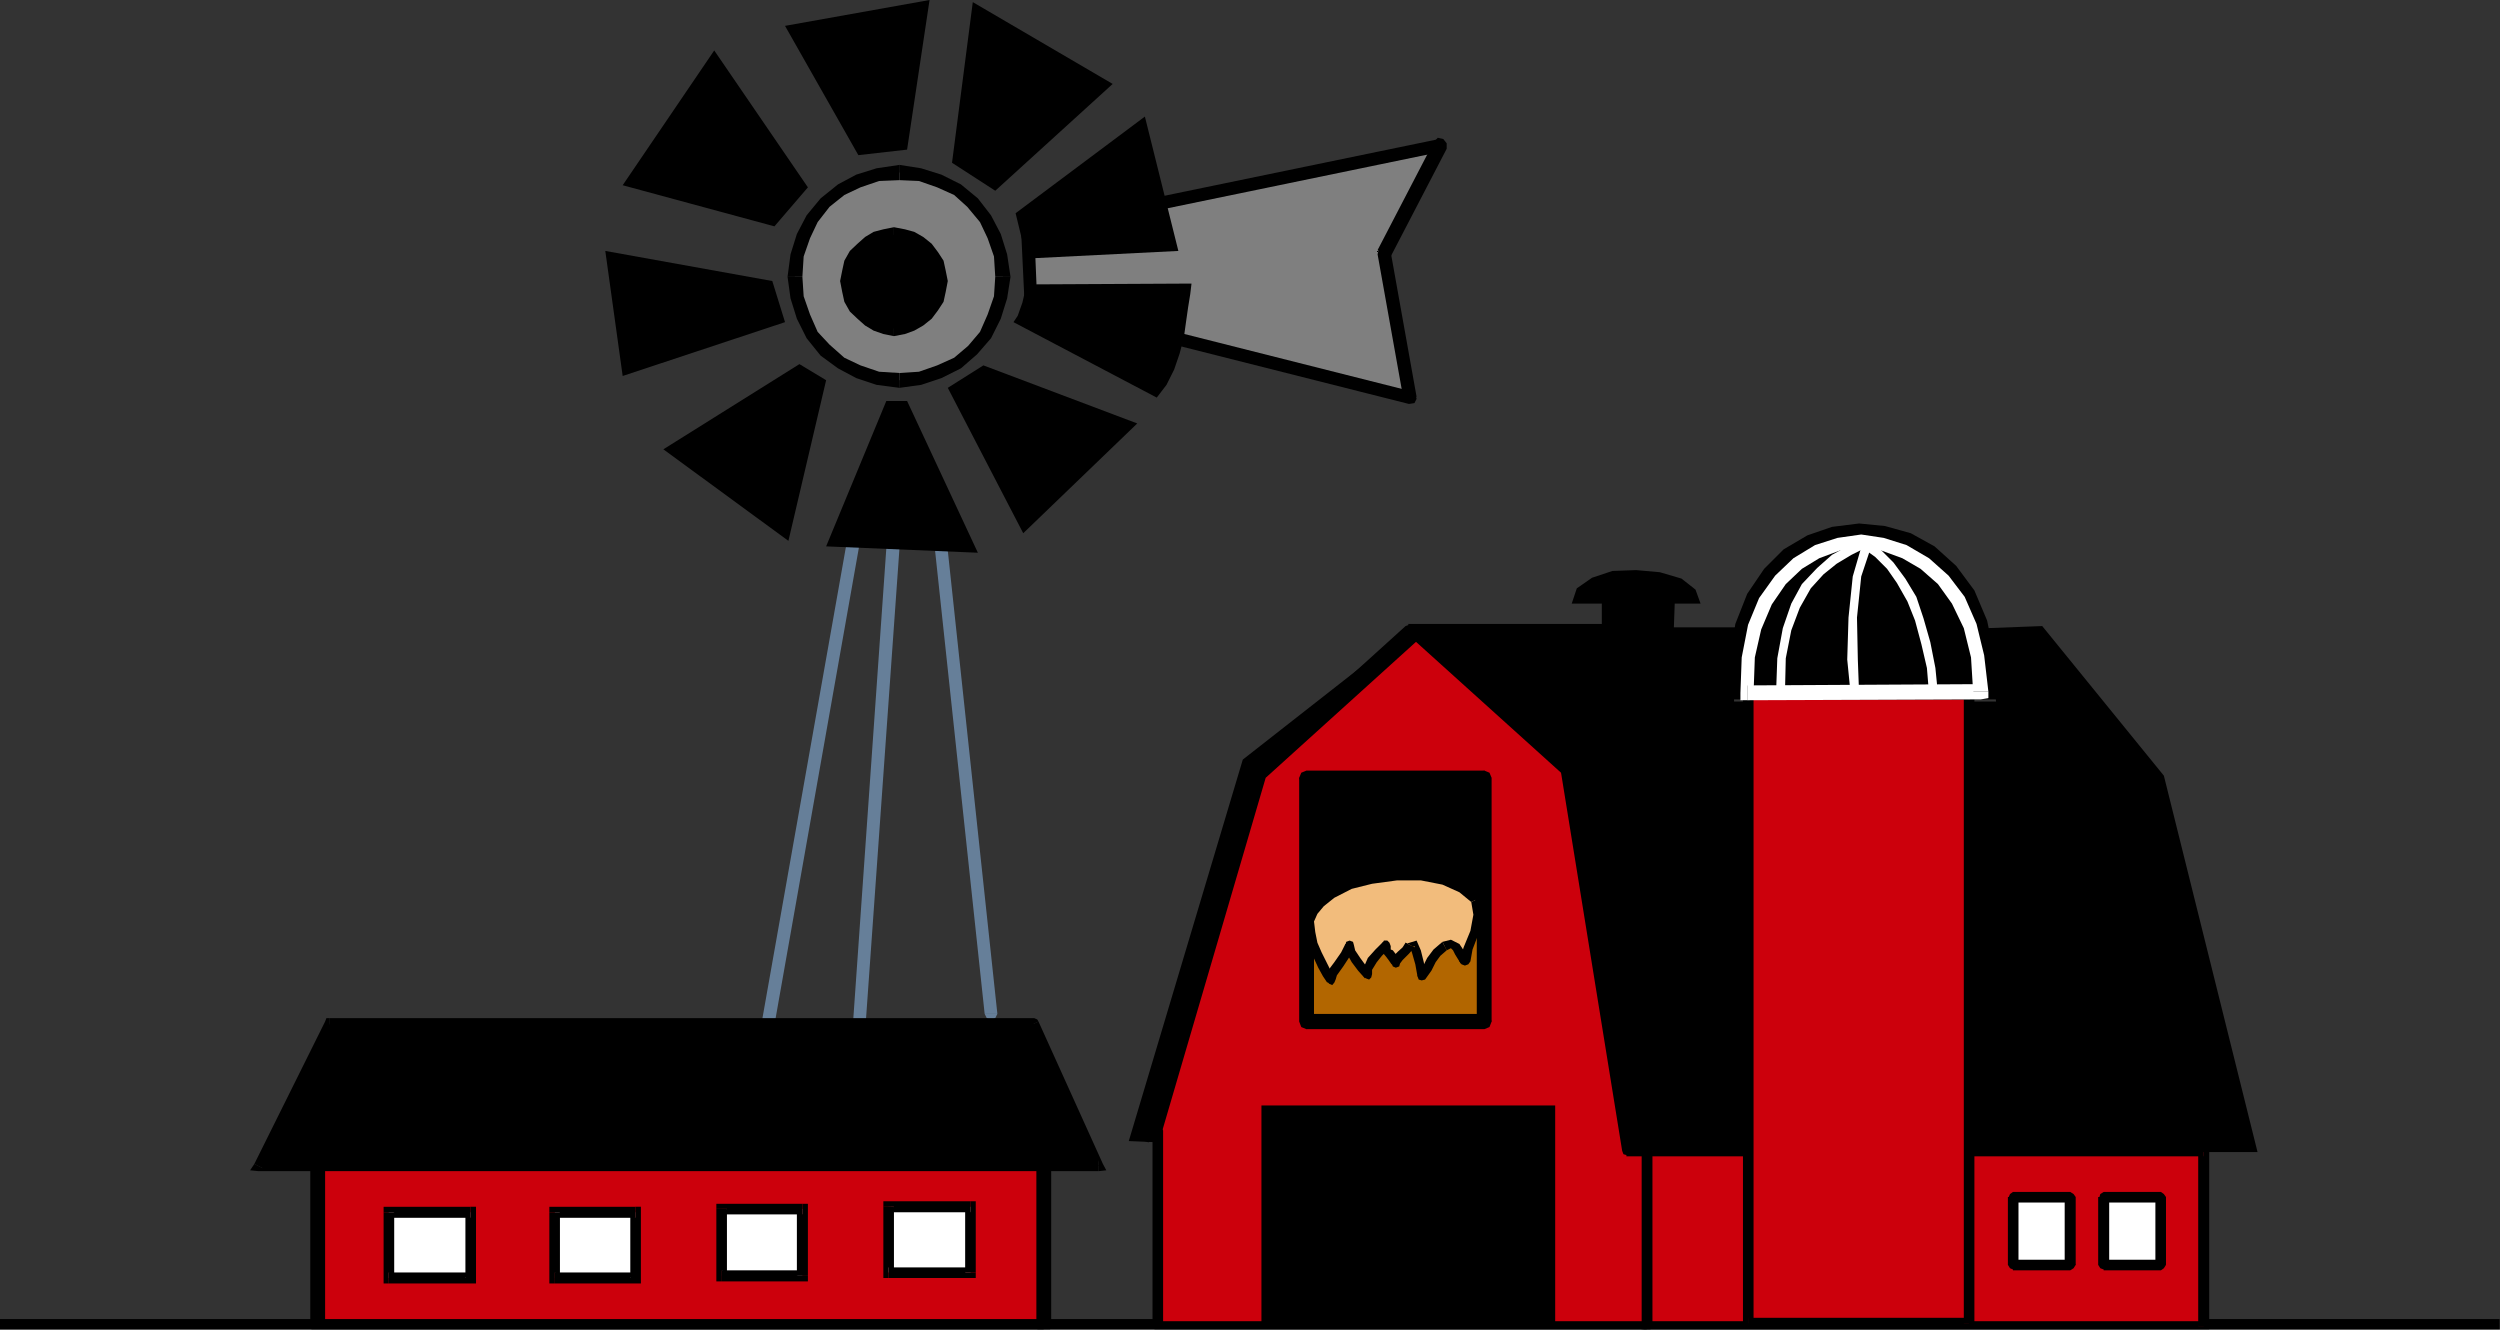 <?xml version="1.0" encoding="UTF-8" standalone="no"?>
<svg
   xmlns:ooo="http://xml.openoffice.org/svg/export"
   xmlns:dc="http://purl.org/dc/elements/1.1/"
   xmlns:cc="http://creativecommons.org/ns#"
   xmlns:rdf="http://www.w3.org/1999/02/22-rdf-syntax-ns#"
   xmlns:svg="http://www.w3.org/2000/svg"
   xmlns="http://www.w3.org/2000/svg"
   xmlns:sodipodi="http://sodipodi.sourceforge.net/DTD/sodipodi-0.dtd"
   xmlns:inkscape="http://www.inkscape.org/namespaces/inkscape"
   version="1.2"
   width="58.98mm"
   height="31.37mm"
   viewBox="0 0 5898 3137"
   preserveAspectRatio="xMidYMid"
   xml:space="preserve"
   id="svg341"
   sodipodi:docname="farm1.svg"
   style="fill-rule:evenodd;stroke-width:28.222;stroke-linejoin:round"
   inkscape:version="0.92.5 (2060ec1f9f, 2020-04-08)"><rect x="0" y="0" width="5898" height="3137" fill="#333333" stroke="none"/><sodipodi:namedview
   pagecolor="#ffffff"
   bordercolor="#666666"
   borderopacity="1"
   objecttolerance="10"
   gridtolerance="10"
   guidetolerance="10"
   inkscape:pageopacity="0"
   inkscape:pageshadow="2"
   inkscape:window-width="664"
   inkscape:window-height="487"
   id="namedview343"
   showgrid="false"
   inkscape:zoom="0.2102413"
   inkscape:cx="111.45827"
   inkscape:cy="59.26299"
   inkscape:window-x="0"
   inkscape:window-y="0"
   inkscape:window-maximized="0"
   inkscape:current-layer="svg341" />
 <defs
   class="ClipPathGroup"
   id="defs8">
  <clipPath
   id="presentation_clip_path"
   clipPathUnits="userSpaceOnUse">
   <rect
   x="0"
   y="0"
   width="21000"
   height="29700"
   id="rect2" />
  </clipPath>
  <clipPath
   id="presentation_clip_path_shrink"
   clipPathUnits="userSpaceOnUse">
   <rect
   x="21"
   y="29"
   width="20958"
   height="29641"
   id="rect5" />
  </clipPath>
 </defs>
 <defs
   class="TextShapeIndex"
   id="defs12">
  <g
   ooo:slide="id1"
   ooo:id-list="id3"
   id="g10" />
 </defs>
 <defs
   class="EmbeddedBulletChars"
   id="defs44">
  <g
   id="bullet-char-template-57356"
   transform="matrix(4.8828125e-4,0,0,-4.8828125e-4,0,0)">
   <path
   d="M 580,1141 1163,571 580,0 -4,571 Z"
   id="path14"
   inkscape:connector-curvature="0" />
  </g>
  <g
   id="bullet-char-template-57354"
   transform="matrix(4.8828125e-4,0,0,-4.8828125e-4,0,0)">
   <path
   d="M 8,1128 H 1137 V 0 H 8 Z"
   id="path17"
   inkscape:connector-curvature="0" />
  </g>
  <g
   id="bullet-char-template-10146"
   transform="matrix(4.8828125e-4,0,0,-4.8828125e-4,0,0)">
   <path
   d="M 174,0 602,739 174,1481 1456,739 Z M 1358,739 309,1346 659,739 Z"
   id="path20"
   inkscape:connector-curvature="0" />
  </g>
  <g
   id="bullet-char-template-10132"
   transform="matrix(4.8828125e-4,0,0,-4.8828125e-4,0,0)">
   <path
   d="M 2015,739 1276,0 H 717 l 543,543 H 174 v 393 h 1086 l -543,545 h 557 z"
   id="path23"
   inkscape:connector-curvature="0" />
  </g>
  <g
   id="bullet-char-template-10007"
   transform="matrix(4.8828125e-4,0,0,-4.8828125e-4,0,0)">
   <path
   d="m 0,-2 c -7,16 -16,29 -25,39 l 381,530 c -94,256 -141,385 -141,387 0,25 13,38 40,38 9,0 21,-2 34,-5 21,4 42,12 65,25 l 27,-13 111,-251 280,301 64,-25 24,25 c 21,-10 41,-24 62,-43 C 886,937 835,863 770,784 769,783 710,716 594,584 L 774,223 c 0,-27 -21,-55 -63,-84 l 16,-20 C 717,90 699,76 672,76 641,76 570,178 457,381 L 164,-76 c -22,-34 -53,-51 -92,-51 -42,0 -63,17 -64,51 -7,9 -10,24 -10,44 0,9 1,19 2,30 z"
   id="path26"
   inkscape:connector-curvature="0" />
  </g>
  <g
   id="bullet-char-template-10004"
   transform="matrix(4.8828125e-4,0,0,-4.8828125e-4,0,0)">
   <path
   d="M 285,-33 C 182,-33 111,30 74,156 52,228 41,333 41,471 c 0,78 14,145 41,201 34,71 87,106 158,106 53,0 88,-31 106,-94 l 23,-176 c 8,-64 28,-97 59,-98 l 735,706 c 11,11 33,17 66,17 42,0 63,-15 63,-46 V 965 c 0,-36 -10,-64 -30,-84 L 442,47 C 390,-6 338,-33 285,-33 Z"
   id="path29"
   inkscape:connector-curvature="0" />
  </g>
  <g
   id="bullet-char-template-9679"
   transform="matrix(4.8828125e-4,0,0,-4.8828125e-4,0,0)">
   <path
   d="M 813,0 C 632,0 489,54 383,161 276,268 223,411 223,592 c 0,181 53,324 160,431 106,107 249,161 430,161 179,0 323,-54 432,-161 108,-107 162,-251 162,-431 0,-180 -54,-324 -162,-431 C 1136,54 992,0 813,0 Z"
   id="path32"
   inkscape:connector-curvature="0" />
  </g>
  <g
   id="bullet-char-template-8226"
   transform="matrix(4.8828125e-4,0,0,-4.8828125e-4,0,0)">
   <path
   d="m 346,457 c -73,0 -137,26 -191,78 -54,51 -81,114 -81,188 0,73 27,136 81,188 54,52 118,78 191,78 73,0 134,-26 185,-79 51,-51 77,-114 77,-187 0,-75 -25,-137 -76,-188 -50,-52 -112,-78 -186,-78 z"
   id="path35"
   inkscape:connector-curvature="0" />
  </g>
  <g
   id="bullet-char-template-8211"
   transform="matrix(4.8828125e-4,0,0,-4.8828125e-4,0,0)">
   <path
   d="M -4,459 H 1135 V 606 H -4 Z"
   id="path38"
   inkscape:connector-curvature="0" />
  </g>
  <g
   id="bullet-char-template-61548"
   transform="matrix(4.8828125e-4,0,0,-4.8828125e-4,0,0)">
   <path
   d="m 173,740 c 0,163 58,303 173,419 116,115 255,173 419,173 163,0 302,-58 418,-173 116,-116 174,-256 174,-419 0,-163 -58,-303 -174,-418 C 1067,206 928,148 765,148 601,148 462,206 346,322 231,437 173,577 173,740 Z"
   id="path41"
   inkscape:connector-curvature="0" />
  </g>
 </defs>
 <g
   id="g49"
   transform="translate(-7551,-13281)">
  <g
   id="id2"
   class="Master_Slide">
   <g
   id="bg-id2"
   class="Background" />
   <g
   id="bo-id2"
   class="BackgroundObjects" />
  </g>
 </g>
 <g
   class="SlideGroup"
   id="g339"
   transform="translate(-7551,-13281)">
  <g
   id="g337">
   <g
   id="container-id1">
    <g
   id="id1"
   class="Slide"
   clip-path="url(#presentation_clip_path)">
     <g
   class="Page"
   id="g333">
      <g
   class="Graphic"
   id="g331">
       <g
   id="id3">
        <rect
   class="BoundingBox"
   x="7551"
   y="13281"
   width="5898"
   height="3137"
   id="rect51"
   style="fill:none;stroke:none" />
        <defs
   id="defs56">
         <clipPath
   id="clip_path_1"
   clipPathUnits="userSpaceOnUse">
          <path
   d="m 7551,13281 h 5897 v 3136 H 7551 Z"
   id="path53"
   inkscape:connector-curvature="0" />
         </clipPath>
        </defs>
        <g
   clip-path="url(#clip_path_1)"
   id="g328">
         <path
   d="m 7551,16413 h 5898 z"
   id="path58"
   inkscape:connector-curvature="0"
   style="fill:#ffffff;stroke:none" />
         <path
   d="m 7551,16393 -15,5 -3,15 3,13 15,7 z"
   id="path60"
   inkscape:connector-curvature="0"
   style="fill:#000000;stroke:none" />
         <path
   d="m 13449,16413 v -20 H 7551 v 40 h 5898 z"
   id="path62"
   inkscape:connector-curvature="0"
   style="fill:#000000;stroke:none" />
         <path
   d="m 13449,16433 15,-7 5,-13 -5,-15 -15,-5 z"
   id="path64"
   inkscape:connector-curvature="0"
   style="fill:#000000;stroke:none" />
         <path
   d="m 9772,14580 117,1093 z"
   id="path66"
   inkscape:connector-curvature="0"
   style="fill:#ffffff;stroke:none" />
         <path
   d="m 9787,14580 -5,-13 -10,-2 -10,2 -5,13 z"
   id="path68"
   inkscape:connector-curvature="0"
   style="fill:#667f99;stroke:none" />
         <path
   d="m 9889,15673 h 15 l -117,-1093 h -30 l 117,1093 z"
   id="path70"
   inkscape:connector-curvature="0"
   style="fill:#667f99;stroke:none" />
         <path
   d="m 9874,15673 5,10 10,5 10,-5 5,-10 z"
   id="path72"
   inkscape:connector-curvature="0"
   style="fill:#667f99;stroke:none" />
         <path
   d="m 9658,14575 -79,1111 z"
   id="path74"
   inkscape:connector-curvature="0"
   style="fill:#ffffff;stroke:none" />
         <path
   d="m 9673,14575 -5,-13 -10,-2 -11,2 -5,13 z"
   id="path76"
   inkscape:connector-curvature="0"
   style="fill:#667f99;stroke:none" />
         <path
   d="m 9579,15686 h 15 l 79,-1111 h -31 l -78,1111 z"
   id="path78"
   inkscape:connector-curvature="0"
   style="fill:#667f99;stroke:none" />
         <path
   d="m 9564,15686 5,10 10,5 10,-5 5,-10 z"
   id="path80"
   inkscape:connector-curvature="0"
   style="fill:#667f99;stroke:none" />
         <path
   d="m 9566,14550 -203,1146 z"
   id="path82"
   inkscape:connector-curvature="0"
   style="fill:#ffffff;stroke:none" />
         <path
   d="m 9581,14552 -2,-13 -10,-5 -13,3 -5,10 z"
   id="path84"
   inkscape:connector-curvature="0"
   style="fill:#667f99;stroke:none" />
         <path
   d="m 9363,15696 15,3 203,-1147 -30,-5 -203,1146 z"
   id="path86"
   inkscape:connector-curvature="0"
   style="fill:#667f99;stroke:none" />
         <path
   d="m 9348,15693 2,13 10,5 13,-2 5,-10 z"
   id="path88"
   inkscape:connector-curvature="0"
   style="fill:#667f99;stroke:none" />
         <path
   d="m 9983,13993 894,226 -61,-341 133,-254 -974,201 z"
   id="path90"
   inkscape:connector-curvature="0"
   style="fill:#7f7f7f;stroke:none" />
         <path
   d="m 10862,14222 18,-18 -895,-226 -5,30 895,226 18,-17 -18,17 13,-2 5,-10 -3,-13 -10,-5 z"
   id="path92"
   inkscape:connector-curvature="0"
   style="fill:#000000;stroke:none" />
         <path
   d="m 10801,13871 v 10 l 61,341 31,-5 -61,-341 v 10 -10 l -5,-10 -13,-3 -10,5 -3,13 z"
   id="path94"
   inkscape:connector-curvature="0"
   style="fill:#000000;stroke:none" />
         <path
   d="m 10951,13639 -18,-22 -132,254 31,15 132,-254 -18,-23 18,23 v -13 l -8,-10 -13,-3 -10,11 z"
   id="path96"
   inkscape:connector-curvature="0"
   style="fill:#000000;stroke:none" />
         <path
   d="m 9991,13825 -13,15 973,-201 -5,-30 -973,201 -13,15 13,-15 -10,5 -3,13 5,10 13,2 z"
   id="path98"
   inkscape:connector-curvature="0"
   style="fill:#000000;stroke:none" />
         <path
   d="m 9985,13978 13,15 -7,-168 h -31 l 8,168 12,15 -12,-15 5,10 10,5 10,-5 5,-10 z"
   id="path100"
   inkscape:connector-curvature="0"
   style="fill:#000000;stroke:none" />
         <path
   d="m 10280,14219 -338,-178 10,-15 11,-31 7,-30 3,-13 389,-2 -3,25 -5,31 -5,35 -5,36 -10,38 -13,38 -18,36 z"
   id="path102"
   inkscape:connector-curvature="0"
   style="fill:#000000;stroke:none" />
         <path
   d="m 9947,13784 305,-228 79,317 -358,18 z"
   id="path104"
   inkscape:connector-curvature="0"
   style="fill:#000000;stroke:none" />
         <path
   d="m 9744,13281 -53,353 -115,13 -173,-305 z"
   id="path106"
   inkscape:connector-curvature="0"
   style="fill:#000000;stroke:none" />
         <path
   d="m 9846,13286 330,193 -277,252 -102,-66 z"
   id="path108"
   inkscape:connector-curvature="0"
   style="fill:#000000;stroke:none" />
         <path
   d="m 9691,14227 167,358 -358,-15 142,-343 z"
   id="path110"
   inkscape:connector-curvature="0"
   style="fill:#000000;stroke:none" />
         <path
   d="m 9500,14178 -89,379 -295,-216 321,-201 z"
   id="path112"
   inkscape:connector-curvature="0"
   style="fill:#000000;stroke:none" />
         <path
   d="m 9457,13723 -221,-323 -216,318 358,97 z"
   id="path114"
   inkscape:connector-curvature="0"
   style="fill:#000000;stroke:none" />
         <path
   d="m 9373,13944 -394,-71 41,295 383,-127 z"
   id="path116"
   inkscape:connector-curvature="0"
   style="fill:#000000;stroke:none" />
         <path
   d="m 9673,14178 48,-5 46,-15 43,-20 36,-31 30,-35 20,-44 16,-45 5,-49 -5,-51 -16,-45 -20,-41 -30,-38 -36,-31 -43,-20 -46,-15 -48,-5 -51,5 -46,15 -40,20 -38,31 -31,38 -20,41 -16,45 -5,51 5,49 16,45 20,44 31,35 38,31 40,20 46,15 z"
   id="path118"
   inkscape:connector-curvature="0"
   style="fill:#7f7f7f;stroke:none" />
         <path
   d="m 9899,13934 v 0 l -3,46 -15,43 -18,41 -28,33 -33,28 -40,18 -43,15 -46,3 v 35 l 51,-7 48,-16 46,-23 38,-33 33,-38 23,-46 15,-48 8,-51 v 0 z"
   id="path120"
   inkscape:connector-curvature="0"
   style="fill:#000000;stroke:none" />
         <path
   d="m 9673,13706 v 0 l 46,2 43,15 40,18 31,28 30,36 18,38 15,43 3,48 h 36 l -8,-53 -15,-48 -23,-44 -31,-40 -40,-33 -46,-23 -48,-15 -51,-8 v 0 z"
   id="path122"
   inkscape:connector-curvature="0"
   style="fill:#000000;stroke:none" />
         <path
   d="m 9444,13934 v 0 l 3,-48 15,-43 18,-38 28,-36 35,-28 38,-18 44,-15 48,-2 v -36 l -54,8 -48,15 -43,23 -41,33 -33,40 -23,44 -15,48 -7,53 v 0 z"
   id="path124"
   inkscape:connector-curvature="0"
   style="fill:#000000;stroke:none" />
         <path
   d="m 9673,14161 v 0 l -48,-3 -44,-15 -38,-18 -35,-31 -28,-30 -18,-41 -15,-43 -3,-46 h -35 l 7,51 15,48 23,46 33,41 41,30 43,23 48,16 54,7 v 0 z"
   id="path126"
   inkscape:connector-curvature="0"
   style="fill:#000000;stroke:none" />
         <path
   d="m 9660,14056 23,-2 20,-8 18,-10 18,-13 13,-17 10,-18 5,-21 2,-23 -2,-22 -5,-21 -10,-18 -13,-17 -18,-13 -18,-10 -20,-5 -23,-3 -23,3 -20,5 -18,10 -15,13 -15,17 -10,18 -6,21 -2,22 2,23 6,21 10,18 15,17 15,13 18,10 20,8 z"
   id="path128"
   inkscape:connector-curvature="0"
   style="fill:#000000;stroke:none" />
         <path
   d="m 9752,13944 v 0 21 l -5,18 -8,15 -10,15 -15,10 -16,8 -18,8 h -20 v 35 l 26,-5 22,-8 21,-12 20,-16 15,-20 13,-20 5,-23 5,-26 v 0 z"
   id="path130"
   inkscape:connector-curvature="0"
   style="fill:#000000;stroke:none" />
         <path
   d="m 9660,13853 v 0 h 20 l 18,5 16,8 15,10 10,15 8,15 5,18 v 20 h 35 l -5,-25 -5,-23 -13,-20 -15,-20 -20,-16 -21,-12 -22,-6 -26,-5 v 0 z"
   id="path132"
   inkscape:connector-curvature="0"
   style="fill:#000000;stroke:none" />
         <path
   d="m 9569,13944 v 0 -20 l 5,-18 7,-12 13,-18 13,-10 15,-8 18,-5 h 20 v -36 l -25,5 -23,6 -20,12 -18,16 -18,17 -13,23 -5,23 -5,25 v 0 z"
   id="path134"
   inkscape:connector-curvature="0"
   style="fill:#000000;stroke:none" />
         <path
   d="m 9660,14039 v 0 h -20 l -18,-8 -15,-8 -13,-10 -13,-18 -7,-12 -5,-18 v -21 h -36 l 5,26 5,23 13,23 18,17 18,16 20,12 23,8 25,5 v 0 z"
   id="path136"
   inkscape:connector-curvature="0"
   style="fill:#000000;stroke:none" />
         <path
   d="m 10013,16032 v 378 H 8301 v -378 z"
   id="path138"
   inkscape:connector-curvature="0"
   style="fill:#cc000c;stroke:none" />
         <path
   d="m 10031,16032 -5,-13 -13,-5 -12,5 -5,13 z"
   id="path140"
   inkscape:connector-curvature="0"
   style="fill:#000000;stroke:none" />
         <path
   d="m 10013,16428 18,-18 v -378 h -35 v 378 l 17,-17 -17,17 5,13 12,5 13,-5 5,-13 z"
   id="path142"
   inkscape:connector-curvature="0"
   style="fill:#000000;stroke:none" />
         <path
   d="m 8283,16410 18,18 h 1712 v -35 H 8301 l 17,17 -17,-17 -13,5 -5,12 5,13 13,5 z"
   id="path144"
   inkscape:connector-curvature="0"
   style="fill:#000000;stroke:none" />
         <path
   d="m 8301,16032 h -18 v 378 h 35 v -378 z"
   id="path146"
   inkscape:connector-curvature="0"
   style="fill:#000000;stroke:none" />
         <path
   d="m 8318,16032 -5,-13 -12,-5 -13,5 -5,13 z"
   id="path148"
   inkscape:connector-curvature="0"
   style="fill:#000000;stroke:none" />
         <path
   d="m 8661,16296 v -155 h -193 v 155 z"
   id="path150"
   inkscape:connector-curvature="0"
   style="fill:#ffffff;stroke:none" />
         <path
   d="m 8661,16154 -12,-13 v 155 h 25 v -155 l -13,-13 13,13 v -13 h -13 z"
   id="path152"
   inkscape:connector-curvature="0"
   style="fill:#000000;stroke:none" />
         <path
   d="m 8481,16141 -13,13 h 193 v -26 h -193 l -12,13 12,-13 h -12 v 13 z"
   id="path154"
   inkscape:connector-curvature="0"
   style="fill:#000000;stroke:none" />
         <path
   d="m 8468,16283 13,13 v -155 h -25 v 155 l 12,13 -12,-13 v 13 h 12 z"
   id="path156"
   inkscape:connector-curvature="0"
   style="fill:#000000;stroke:none" />
         <path
   d="m 8649,16296 12,-13 h -193 v 26 h 193 l 13,-13 -13,13 h 13 v -13 z"
   id="path158"
   inkscape:connector-curvature="0"
   style="fill:#000000;stroke:none" />
         <path
   d="m 9050,16296 v -155 h -190 v 155 z"
   id="path160"
   inkscape:connector-curvature="0"
   style="fill:#ffffff;stroke:none" />
         <path
   d="m 9050,16154 -12,-13 v 155 h 25 v -155 l -13,-13 13,13 v -13 h -13 z"
   id="path162"
   inkscape:connector-curvature="0"
   style="fill:#000000;stroke:none" />
         <path
   d="m 8872,16141 -12,13 h 190 v -26 h -190 l -13,13 13,-13 h -13 v 13 z"
   id="path164"
   inkscape:connector-curvature="0"
   style="fill:#000000;stroke:none" />
         <path
   d="m 8860,16283 12,13 v -155 h -25 v 155 l 13,13 -13,-13 v 13 h 13 z"
   id="path166"
   inkscape:connector-curvature="0"
   style="fill:#000000;stroke:none" />
         <path
   d="m 9038,16296 12,-13 h -190 v 26 h 190 l 13,-13 -13,13 h 13 v -13 z"
   id="path168"
   inkscape:connector-curvature="0"
   style="fill:#000000;stroke:none" />
         <path
   d="m 9444,16291 v -158 h -190 v 158 z"
   id="path170"
   inkscape:connector-curvature="0"
   style="fill:#ffffff;stroke:none" />
         <path
   d="m 9444,16146 -13,-13 v 158 h 26 v -158 l -13,-12 13,12 v -12 h -13 z"
   id="path172"
   inkscape:connector-curvature="0"
   style="fill:#000000;stroke:none" />
         <path
   d="m 9266,16133 -12,13 h 190 v -25 h -190 l -13,12 13,-12 h -13 v 12 z"
   id="path174"
   inkscape:connector-curvature="0"
   style="fill:#000000;stroke:none" />
         <path
   d="m 9254,16278 12,13 v -158 h -25 v 158 l 13,13 -13,-13 v 13 h 13 z"
   id="path176"
   inkscape:connector-curvature="0"
   style="fill:#000000;stroke:none" />
         <path
   d="m 9431,16291 13,-13 h -190 v 26 h 190 l 13,-13 -13,13 h 13 v -13 z"
   id="path178"
   inkscape:connector-curvature="0"
   style="fill:#000000;stroke:none" />
         <path
   d="m 9841,16283 v -155 h -194 v 155 z"
   id="path180"
   inkscape:connector-curvature="0"
   style="fill:#ffffff;stroke:none" />
         <path
   d="m 9841,16141 -13,-13 v 155 h 25 v -155 l -12,-13 12,13 v -13 h -12 z"
   id="path182"
   inkscape:connector-curvature="0"
   style="fill:#000000;stroke:none" />
         <path
   d="m 9660,16128 -13,13 h 194 v -26 h -194 l -12,13 12,-13 h -12 v 13 z"
   id="path184"
   inkscape:connector-curvature="0"
   style="fill:#000000;stroke:none" />
         <path
   d="m 9647,16271 13,12 v -155 h -25 v 155 l 12,13 -12,-13 v 13 h 12 z"
   id="path186"
   inkscape:connector-curvature="0"
   style="fill:#000000;stroke:none" />
         <path
   d="m 9828,16283 13,-12 h -194 v 25 h 194 l 12,-13 -12,13 h 12 v -13 z"
   id="path188"
   inkscape:connector-curvature="0"
   style="fill:#000000;stroke:none" />
         <path
   d="m 8329,15696 h 1662 l 152,336 H 8161 Z"
   id="path190"
   inkscape:connector-curvature="0"
   style="fill:#000000;stroke:none" />
         <path
   d="m 10001,15691 -10,-8 H 8329 v 26 h 1662 l -11,-8 21,-10 -3,-5 -7,-3 z"
   id="path192"
   inkscape:connector-curvature="0"
   style="fill:#000000;stroke:none" />
         <path
   d="m 10143,16044 10,-17 -152,-336 -21,10 153,336 10,-18 v 25 l 18,-2 -8,-15 z"
   id="path194"
   inkscape:connector-curvature="0"
   style="fill:#000000;stroke:none" />
         <path
   d="m 8151,16027 10,17 h 1982 v -25 H 8161 l 10,18 -20,-10 -10,15 20,2 z"
   id="path196"
   inkscape:connector-curvature="0"
   style="fill:#000000;stroke:none" />
         <path
   d="m 8329,15683 -11,8 -167,336 20,10 168,-336 -10,8 v -26 h -8 l -3,8 z"
   id="path198"
   inkscape:connector-curvature="0"
   style="fill:#000000;stroke:none" />
         <path
   d="m 12750,16410 v -414 h -1314 v 414 z"
   id="path200"
   inkscape:connector-curvature="0"
   style="fill:#cc000c;stroke:none" />
         <path
   d="m 12750,16009 -13,-13 v 414 h 26 v -414 l -13,-13 13,13 v -13 h -13 z"
   id="path202"
   inkscape:connector-curvature="0"
   style="fill:#000000;stroke:none" />
         <path
   d="m 11449,15996 -13,13 h 1314 v -26 h -1314 l -12,13 12,-13 h -12 v 13 z"
   id="path204"
   inkscape:connector-curvature="0"
   style="fill:#000000;stroke:none" />
         <path
   d="m 11436,16398 13,12 v -414 h -25 v 414 l 12,13 -12,-13 v 13 h 12 z"
   id="path206"
   inkscape:connector-curvature="0"
   style="fill:#000000;stroke:none" />
         <path
   d="m 12737,16410 13,-12 h -1314 v 25 h 1314 l 13,-13 -13,13 h 13 v -13 z"
   id="path208"
   inkscape:connector-curvature="0"
   style="fill:#000000;stroke:none" />
         <path
   d="m 10283,16410 v -462 l -23,17 267,-884 348,-315 368,333 145,897 h 48 v 414 z"
   id="path210"
   inkscape:connector-curvature="0"
   style="fill:#cc000c;stroke:none" />
         <path
   d="m 10290,15955 -20,-7 v 462 h 25 v -462 l -20,-8 20,8 -5,-8 -7,-5 -8,5 -5,8 z"
   id="path212"
   inkscape:connector-curvature="0"
   style="fill:#000000;stroke:none" />
         <path
   d="m 10250,15963 17,10 23,-18 -15,-15 -23,18 18,10 -18,-10 -2,7 2,8 8,3 7,-3 z"
   id="path214"
   inkscape:connector-curvature="0"
   style="fill:#000000;stroke:none" />
         <path
   d="m 10519,15073 -2,5 -267,885 20,5 267,-885 -3,5 3,-5 -3,-7 -5,-5 h -7 l -5,7 z"
   id="path216"
   inkscape:connector-curvature="0"
   style="fill:#000000;stroke:none" />
         <path
   d="m 10882,14758 h -15 l -348,315 15,15 348,-315 h -15 15 l 3,-7 -3,-8 -7,-3 -8,3 z"
   id="path218"
   inkscape:connector-curvature="0"
   style="fill:#000000;stroke:none" />
         <path
   d="m 11253,15099 -2,-8 -369,-333 -15,15 369,333 -3,-7 3,7 7,3 8,-3 2,-7 -2,-8 z"
   id="path220"
   inkscape:connector-curvature="0"
   style="fill:#000000;stroke:none" />
         <path
   d="m 11388,15983 10,13 -145,-897 h -20 l 145,897 10,13 -10,-13 3,8 7,2 8,-2 2,-8 z"
   id="path222"
   inkscape:connector-curvature="0"
   style="fill:#000000;stroke:none" />
         <path
   d="m 11449,15996 -13,-13 h -48 v 26 h 48 l -12,-13 12,13 8,-5 5,-8 -5,-8 -8,-5 z"
   id="path224"
   inkscape:connector-curvature="0"
   style="fill:#000000;stroke:none" />
         <path
   d="m 11436,16423 13,-13 v -414 h -25 v 414 l 12,-12 -12,12 5,8 7,3 8,-3 5,-8 z"
   id="path226"
   inkscape:connector-curvature="0"
   style="fill:#000000;stroke:none" />
         <path
   d="m 10270,16410 13,13 h 1153 v -25 h -1153 l 12,12 -12,-12 -8,5 -2,7 2,8 8,5 z"
   id="path228"
   inkscape:connector-curvature="0"
   style="fill:#000000;stroke:none" />
         <path
   d="m 12196,16403 v -1485 h -521 v 1485 z"
   id="path230"
   inkscape:connector-curvature="0"
   style="fill:#cc000c;stroke:none" />
         <path
   d="m 12196,14931 -12,-13 v 1485 h 25 v -1485 l -13,-13 13,13 v -13 h -13 z"
   id="path232"
   inkscape:connector-curvature="0"
   style="fill:#000000;stroke:none" />
         <path
   d="m 11688,14918 -13,13 h 521 v -26 h -521 l -12,13 12,-13 h -12 v 13 z"
   id="path234"
   inkscape:connector-curvature="0"
   style="fill:#000000;stroke:none" />
         <path
   d="m 11675,16390 13,13 v -1485 h -25 v 1485 l 12,12 -12,-12 v 12 h 12 z"
   id="path236"
   inkscape:connector-curvature="0"
   style="fill:#000000;stroke:none" />
         <path
   d="m 12184,16403 12,-13 h -521 v 25 h 521 l 13,-12 -13,12 h 13 v -12 z"
   id="path238"
   inkscape:connector-curvature="0"
   style="fill:#000000;stroke:none" />
         <path
   d="m 11053,15691 v -575 h -420 v 575 z"
   id="path240"
   inkscape:connector-curvature="0"
   style="fill:#b26600;stroke:none" />
         <path
   d="m 11053,15134 -18,-18 v 575 h 35 v -575 l -17,-17 17,17 -5,-12 -12,-5 -13,5 -5,12 z"
   id="path242"
   inkscape:connector-curvature="0"
   style="fill:#000000;stroke:none" />
         <path
   d="m 10651,15116 -18,18 h 420 v -35 h -420 l -17,17 17,-17 -12,5 -5,12 5,13 12,5 z"
   id="path244"
   inkscape:connector-curvature="0"
   style="fill:#000000;stroke:none" />
         <path
   d="m 10633,15673 18,18 v -575 h -35 v 575 l 17,18 -17,-18 5,13 12,5 13,-5 5,-13 z"
   id="path246"
   inkscape:connector-curvature="0"
   style="fill:#000000;stroke:none" />
         <path
   d="m 11035,15691 18,-18 h -420 v 36 h 420 l 17,-18 -17,18 12,-5 5,-13 -5,-13 -12,-5 z"
   id="path248"
   inkscape:connector-curvature="0"
   style="fill:#000000;stroke:none" />
         <path
   d="m 11220,16403 v -514 h -693 v 514 z"
   id="path250"
   inkscape:connector-curvature="0"
   style="fill:#000000;stroke:none" />
         <path
   d="m 11632,14931 h 630 l -5,-99 -18,-87 -30,-71 -43,-58 -51,-46 -56,-31 -61,-17 -61,-6 -64,8 -58,20 -56,33 -46,46 -40,59 -28,71 -13,84 z"
   id="path252"
   inkscape:connector-curvature="0"
   style="fill:#000000;stroke:none" />
         <path
   d="m 11673,14916 551,-3 -7,-84 -18,-71 -28,-61 -36,-48 -43,-38 -48,-28 -51,-18 -51,-5 -53,5 -51,18 -46,28 -40,38 -36,51 -25,61 -16,71 z"
   id="path254"
   inkscape:connector-curvature="0"
   style="fill:#000000;stroke:none" />
         <path
   d="m 12206,14913 18,-18 -551,3 v 35 l 551,-2 18,-18 -18,18 18,-3 v -15 z"
   id="path256"
   inkscape:connector-curvature="0"
   style="fill:#ffffff;stroke:none" />
         <path
   d="m 11673,14898 15,18 3,-84 15,-66 25,-59 33,-48 38,-36 41,-25 48,-18 51,-3 48,3 49,18 43,25 41,36 33,46 28,58 17,69 5,81 h 36 l -10,-86 -18,-74 -28,-64 -38,-50 -46,-41 -53,-31 -54,-17 -53,-8 -56,8 -53,17 -51,31 -43,41 -38,53 -26,63 -15,77 -3,84 16,17 -16,-17 v 17 h 16 z"
   id="path258"
   inkscape:connector-curvature="0"
   style="fill:#ffffff;stroke:none" />
         <path
   d="m 12102,14918 3,8 7,2 8,-2 3,-8 z"
   id="path260"
   inkscape:connector-curvature="0"
   style="fill:#ffffff;stroke:none" />
         <path
   d="m 11965,14572 -15,5 25,18 28,28 23,33 25,44 18,45 15,56 13,56 5,61 h 21 l -6,-61 -12,-61 -16,-56 -17,-51 -26,-43 -28,-38 -28,-28 -30,-23 -15,5 15,-5 h -8 l -7,5 v 10 l 5,5 z"
   id="path262"
   inkscape:connector-curvature="0"
   style="fill:#ffffff;stroke:none" />
         <path
   d="m 11937,14918 -3,-81 -2,-99 10,-97 23,-69 -20,-10 -23,79 -10,97 -3,99 8,81 z"
   id="path264"
   inkscape:connector-curvature="0"
   style="fill:#ffffff;stroke:none" />
         <path
   d="m 11917,14918 2,8 8,2 7,-2 3,-8 z"
   id="path266"
   inkscape:connector-curvature="0"
   style="fill:#ffffff;stroke:none" />
         <path
   d="m 11955,14572 5,-5 v -10 l -8,-5 h -7 z"
   id="path268"
   inkscape:connector-curvature="0"
   style="fill:#ffffff;stroke:none" />
         <path
   d="m 11762,14918 2,-84 13,-66 20,-53 26,-46 30,-33 31,-25 35,-21 36,-18 -10,-20 -36,18 -36,20 -35,31 -36,38 -25,46 -20,58 -13,71 -3,84 z"
   id="path270"
   inkscape:connector-curvature="0"
   style="fill:#ffffff;stroke:none" />
         <path
   d="m 11741,14918 3,8 8,2 7,-2 3,-8 z"
   id="path272"
   inkscape:connector-curvature="0"
   style="fill:#ffffff;stroke:none" />
         <path
   d="m 11053,15434 v -318 h -420 v 318 z"
   id="path274"
   inkscape:connector-curvature="0"
   style="fill:#000000;stroke:none" />
         <path
   d="m 10666,15411 28,-23 44,-20 50,-13 59,-7 h 56 l 53,10 43,18 33,28 8,35 -10,41 -15,38 -8,31 -13,-21 -7,-12 -13,-8 -15,5 -18,15 -13,18 -10,20 -13,18 -5,-30 -7,-28 -8,-18 -8,2 -10,13 -10,10 -8,8 -5,13 -7,-13 -8,-10 -8,-8 v -13 l -17,18 -16,18 -10,20 v 16 l -15,-18 -13,-18 -12,-20 -3,-16 -10,23 -15,23 -16,21 -2,17 -10,-15 -10,-20 -13,-26 -10,-25 -5,-28 -3,-25 8,-23 z"
   id="path276"
   inkscape:connector-curvature="0"
   style="fill:#f2bc7c;stroke:none" />
         <path
   d="m 11043,15399 v 0 l -39,-33 -45,-18 -56,-10 h -56 l -59,7 -53,13 -46,20 -30,26 15,15 25,-20 41,-21 48,-12 59,-8 h 56 l 51,10 40,18 28,23 v 0 z"
   id="path278"
   inkscape:connector-curvature="0"
   style="fill:#000000;stroke:none" />
         <path
   d="m 10997,15554 23,-5 5,-28 15,-39 13,-43 -10,-40 -21,10 5,30 -7,38 -16,39 -10,33 23,-5 -23,5 5,7 8,3 8,-3 5,-7 z"
   id="path280"
   inkscape:connector-curvature="0"
   style="fill:#000000;stroke:none" />
         <path
   d="m 10964,15523 v 0 l 10,-5 5,5 5,10 13,21 20,-10 -13,-21 -10,-15 -20,-10 -20,5 v 0 z"
   id="path282"
   inkscape:connector-curvature="0"
   style="fill:#000000;stroke:none" />
         <path
   d="m 10895,15584 18,8 15,-21 10,-20 11,-15 15,-13 -10,-20 -21,18 -15,20 -10,20 -10,16 17,7 -17,-7 -3,7 3,8 7,2 8,-2 z"
   id="path284"
   inkscape:connector-curvature="0"
   style="fill:#000000;stroke:none" />
         <path
   d="m 10888,15516 v -3 l -11,3 5,12 8,28 5,28 h 20 l -5,-33 -7,-28 -10,-23 -26,8 v -3 z"
   id="path286"
   inkscape:connector-curvature="0"
   style="fill:#000000;stroke:none" />
         <path
   d="m 10834,15556 20,-2 6,-8 5,-5 10,-10 13,-15 -21,-11 -7,11 -11,10 -10,10 -5,18 20,-3 -20,3 3,7 7,3 8,-3 2,-7 z"
   id="path288"
   inkscape:connector-curvature="0"
   style="fill:#000000;stroke:none" />
         <path
   d="m 10829,15518 -18,-10 v 18 l 10,12 6,8 7,10 20,-5 -7,-15 -10,-13 -5,-2 v -8 l -18,-10 18,10 -3,-8 -5,-5 h -8 l -5,8 z"
   id="path290"
   inkscape:connector-curvature="0"
   style="fill:#000000;stroke:none" />
         <path
   d="m 10771,15589 17,-10 v -10 l 11,-18 12,-15 18,-18 -15,-15 -18,18 -18,20 -10,23 v 20 l 18,-10 -18,10 5,5 8,3 5,-5 2,-8 z"
   id="path292"
   inkscape:connector-curvature="0"
   style="fill:#000000;stroke:none" />
         <path
   d="m 10745,15513 -20,-3 2,18 13,23 15,20 16,18 15,-15 -15,-18 -11,-15 -12,-18 -3,-13 -20,-2 20,2 -2,-7 -8,-3 -8,3 -2,7 z"
   id="path294"
   inkscape:connector-curvature="0"
   style="fill:#000000;stroke:none" />
         <path
   d="m 10682,15599 20,-7 3,-10 15,-21 15,-23 10,-25 -20,-5 -10,20 -16,23 -15,20 -2,26 20,-8 -20,8 5,5 7,3 5,-6 3,-7 z"
   id="path296"
   inkscape:connector-curvature="0"
   style="fill:#000000;stroke:none" />
         <path
   d="m 10659,15404 v 0 l -21,23 -7,28 2,25 5,30 11,28 12,26 11,20 10,15 20,-10 -10,-15 -10,-20 -13,-26 -10,-23 -5,-25 -3,-25 8,-18 15,-18 v 0 0 l 3,-8 -3,-7 -8,-3 z"
   id="path298"
   inkscape:connector-curvature="0"
   style="fill:#000000;stroke:none" />
         <path
   d="m 12435,16265 v -160 h -135 v 160 z"
   id="path300"
   inkscape:connector-curvature="0"
   style="fill:#ffffff;stroke:none" />
         <path
   d="m 12435,16118 -13,-13 v 160 h 26 v -160 l -13,-12 13,12 -5,-7 -8,-5 -8,5 -5,7 z"
   id="path302"
   inkscape:connector-curvature="0"
   style="fill:#000000;stroke:none" />
         <path
   d="m 12313,16105 -13,13 h 135 v -25 h -135 l -12,12 12,-12 -7,5 -3,7 3,8 7,5 z"
   id="path304"
   inkscape:connector-curvature="0"
   style="fill:#000000;stroke:none" />
         <path
   d="m 12300,16253 13,12 v -160 h -25 v 160 l 12,13 -12,-13 5,8 7,3 8,-3 5,-8 z"
   id="path306"
   inkscape:connector-curvature="0"
   style="fill:#000000;stroke:none" />
         <path
   d="m 12422,16265 13,-12 h -135 v 25 h 135 l 13,-13 -13,13 8,-5 5,-8 -5,-7 -8,-5 z"
   id="path308"
   inkscape:connector-curvature="0"
   style="fill:#000000;stroke:none" />
         <path
   d="m 12649,16265 v -160 h -135 v 160 z"
   id="path310"
   inkscape:connector-curvature="0"
   style="fill:#ffffff;stroke:none" />
         <path
   d="m 12649,16118 -13,-13 v 160 h 25 v -160 l -12,-12 12,12 -5,-7 -7,-5 -8,5 -5,7 z"
   id="path312"
   inkscape:connector-curvature="0"
   style="fill:#000000;stroke:none" />
         <path
   d="m 12527,16105 -13,13 h 135 v -25 h -135 l -13,12 13,-12 -8,5 -2,7 2,8 8,5 z"
   id="path314"
   inkscape:connector-curvature="0"
   style="fill:#000000;stroke:none" />
         <path
   d="m 12514,16253 13,12 v -160 h -26 v 160 l 13,13 -13,-13 5,8 8,3 7,-3 6,-8 z"
   id="path316"
   inkscape:connector-curvature="0"
   style="fill:#000000;stroke:none" />
         <path
   d="m 12636,16265 13,-12 h -135 v 25 h 135 l 12,-13 -12,13 7,-5 5,-8 -5,-7 -7,-5 z"
   id="path318"
   inkscape:connector-curvature="0"
   style="fill:#000000;stroke:none" />
         <path
   d="m 11500,14761 2,-56 h 61 l -12,-33 -33,-26 -51,-15 -56,-5 -56,2 -48,16 -36,25 -12,36 h 71 v 48 h -458 l 371,343 145,897 h 48 234 l 5,-1057 h -33 v -38 -59 l 5,-51 5,-27 z"
   id="path320"
   inkscape:connector-curvature="0"
   style="fill:#000000;stroke:none" />
         <path
   d="m 12237,14763 132,-5 287,353 221,888 h -678 l -3,-1063 h 64 l -3,-33 -5,-46 -5,-48 z"
   id="path322"
   inkscape:connector-curvature="0"
   style="fill:#000000;stroke:none" />
         <path
   d="m 9871,14143 363,137 -269,259 -178,-343 z"
   id="path324"
   inkscape:connector-curvature="0"
   style="fill:#000000;stroke:none" />
         <path
   d="m 10214,15973 269,-900 392,-307 18,28 -356,322 -252,860 z"
   id="path326"
   inkscape:connector-curvature="0"
   style="fill:#000000;stroke:none" />
        </g>
       </g>
      </g>
     </g>
    </g>
   </g>
  </g>
 </g>
</svg>